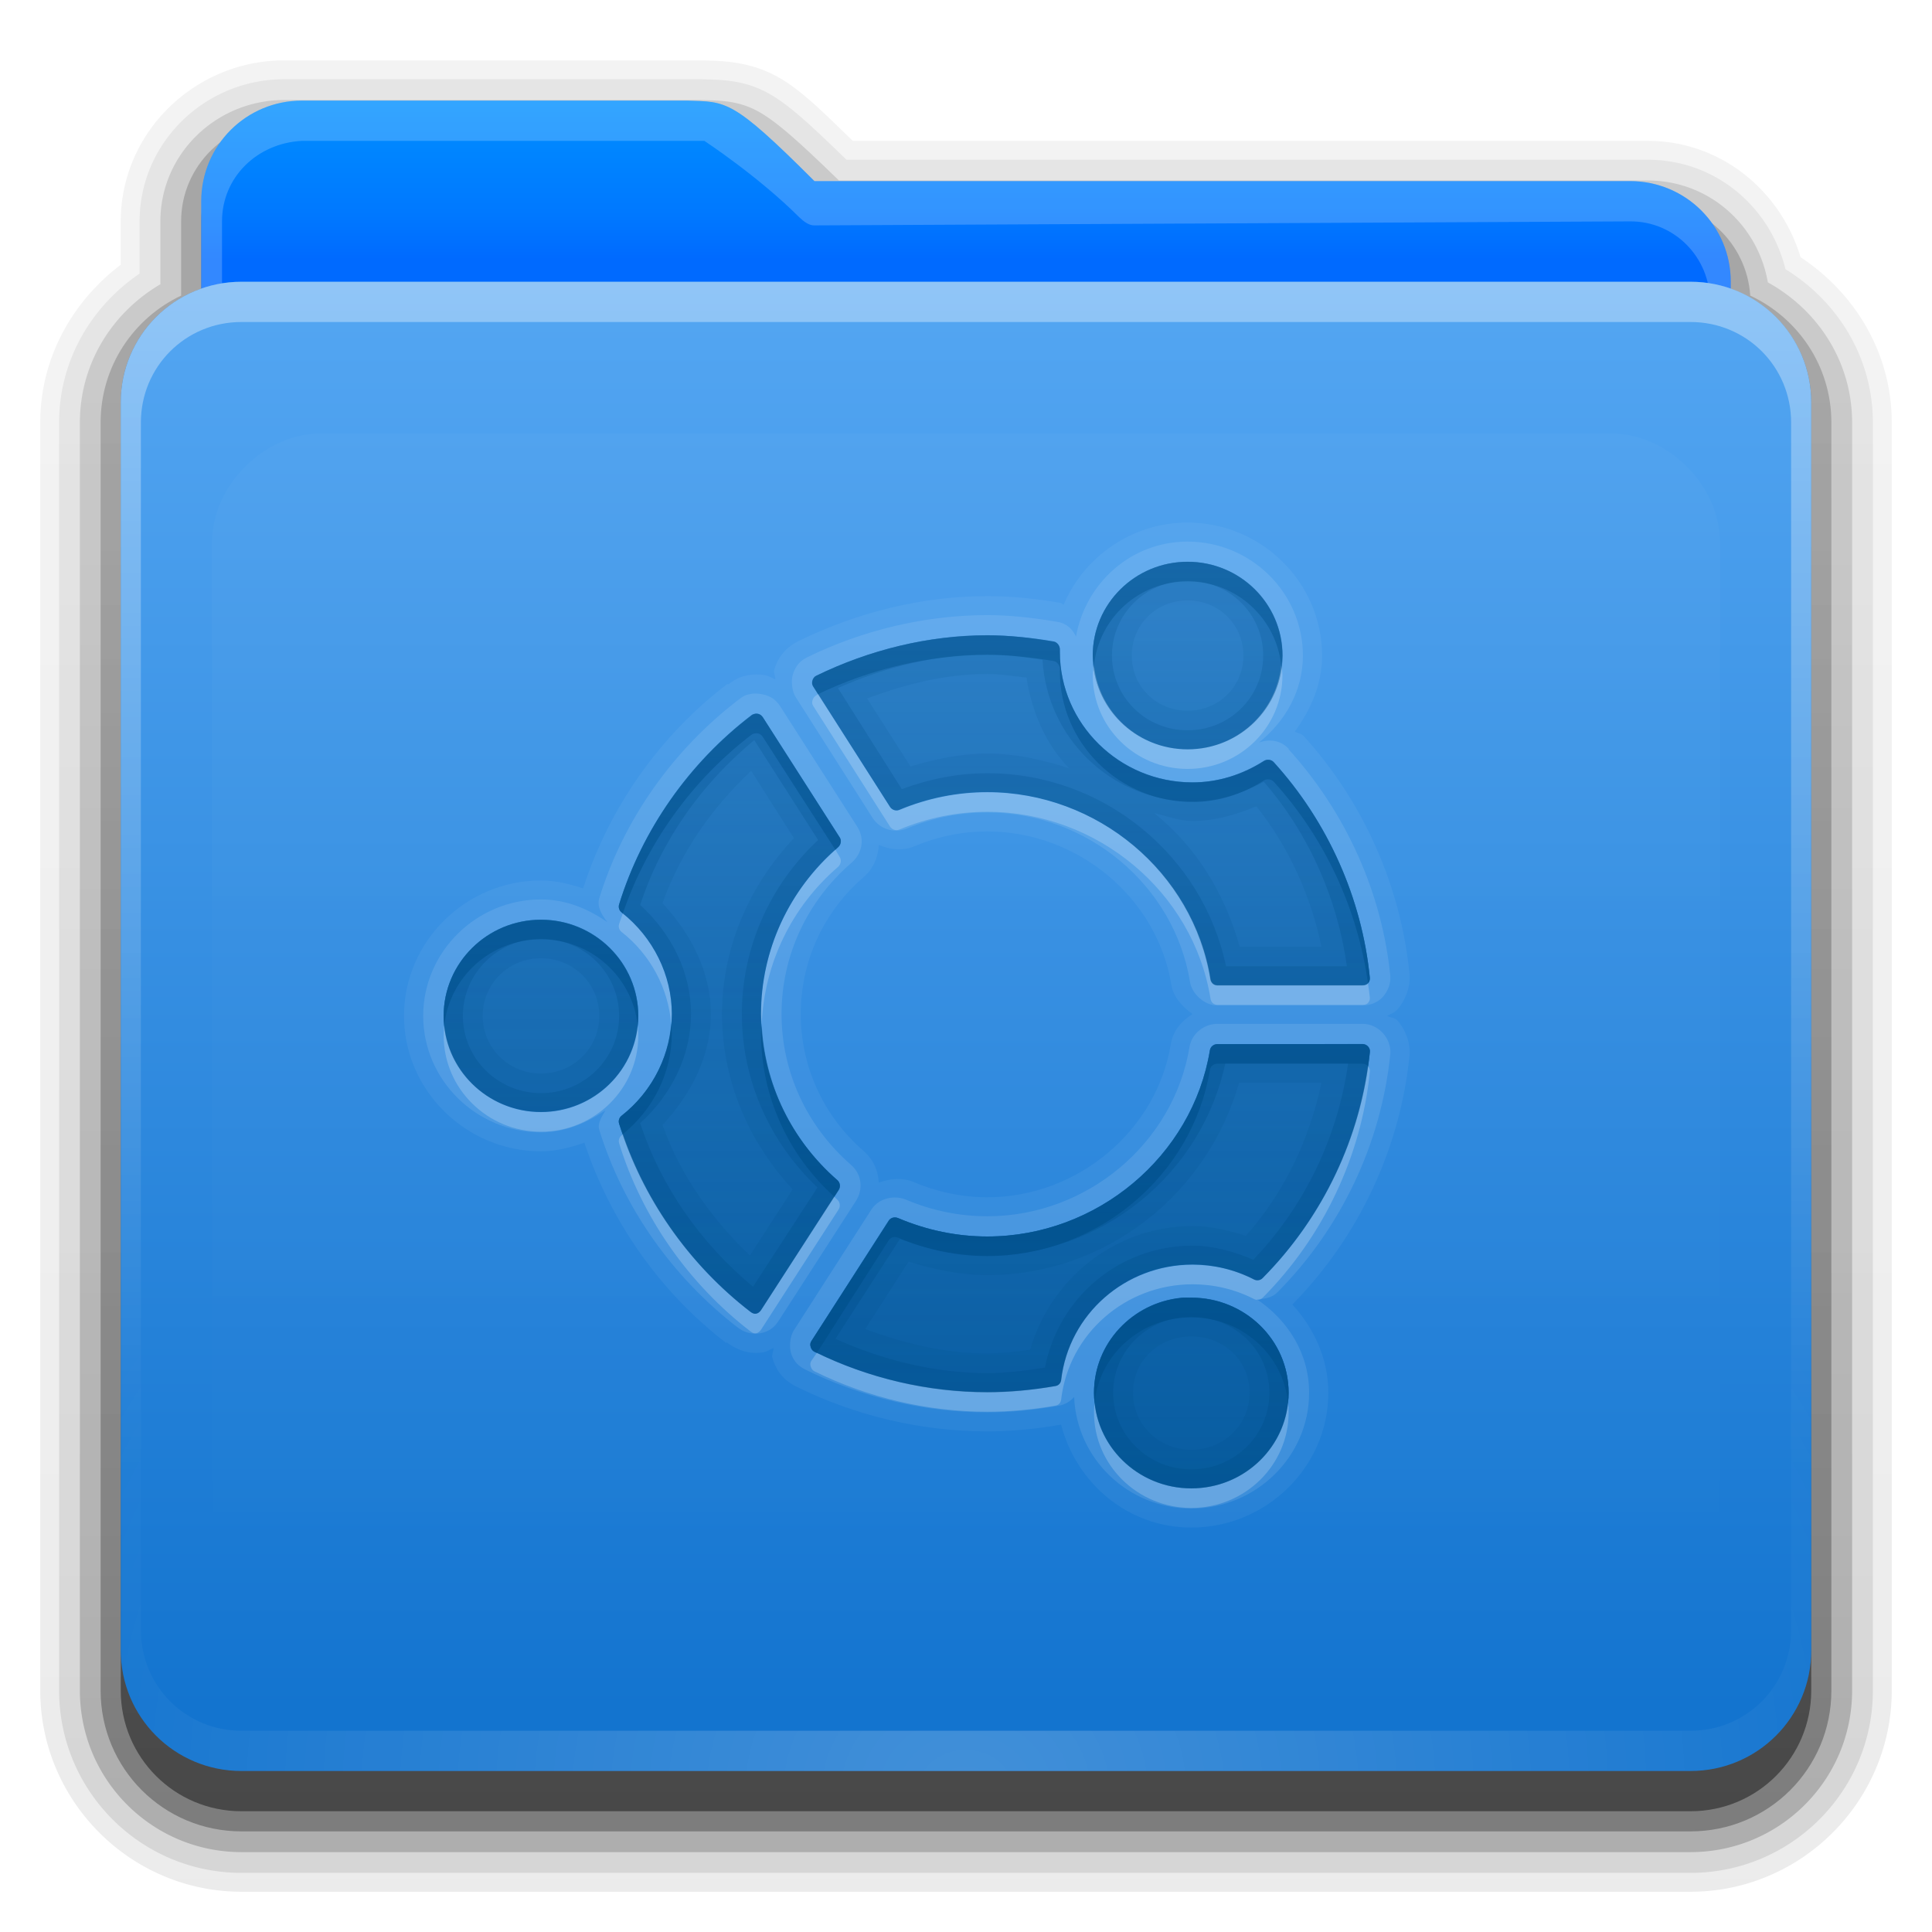 <?xml version="1.0" encoding="UTF-8" standalone="no"?>
<svg
   xmlns:dc="http://purl.org/dc/elements/1.1/"
   xmlns:cc="http://creativecommons.org/ns#"
   xmlns:rdf="http://www.w3.org/1999/02/22-rdf-syntax-ns#"
   xmlns:svg="http://www.w3.org/2000/svg"
   xmlns="http://www.w3.org/2000/svg"
   xmlns:xlink="http://www.w3.org/1999/xlink"
   id="svg2408"
   height="48"
   width="48"
   version="1.0">
  <defs
     id="defs2410">
    <linearGradient
       id="linearGradient4008">
      <stop
         offset="0"
         style="stop-color:#008eff;stop-opacity:1"
         id="stop4010" />
      <stop
         offset="0.717"
         style="stop-color:#0078ff;stop-opacity:1"
         id="stop4012" />
      <stop
         offset="1"
         style="stop-color:#006aff;stop-opacity:1"
         id="stop4014" />
    </linearGradient>
    <linearGradient
       id="linearGradient3874">
      <stop
         offset="0"
         style="stop-color:#ffffff;stop-opacity:1"
         id="stop3876" />
      <stop
         offset="1"
         style="stop-color:#ffffff;stop-opacity:0"
         id="stop3878" />
    </linearGradient>
    <linearGradient
       gradientTransform="scale(1.06,0.944)"
       gradientUnits="userSpaceOnUse"
       id="linearGradient3317"
       y2="20.137"
       x2="11.794"
       y1="3.213"
       x1="11.794">
      <stop
         offset="0"
         style="stop-color:#c6953a;stop-opacity:1"
         id="stop3319" />
      <stop
         offset="1"
         style="stop-color:#ab7a1f;stop-opacity:1"
         id="stop3321" />
    </linearGradient>
    <linearGradient
       gradientUnits="userSpaceOnUse"
       xlink:href="#linearGradient3317"
       id="linearGradient3361"
       y2="85.821"
       x2="48.036"
       y1="25.911"
       x1="48.036" />
    <linearGradient
       id="linearGradient3187">
      <stop
         offset="0"
         style="stop-color:#1374cf;stop-opacity:1"
         id="stop3189" />
      <stop
         offset="1"
         style="stop-color:#55a7f3;stop-opacity:1"
         id="stop3191" />
    </linearGradient>
    <linearGradient
       gradientTransform="matrix(1.006,0,0,0.994,0,12)"
       gradientUnits="userSpaceOnUse"
       id="ButtonShadow"
       y2="7.017"
       x2="45.448"
       y1="80.472"
       x1="45.448">
      <stop
         offset="0"
         style="stop-color:#000000;stop-opacity:1"
         id="stop3750" />
      <stop
         offset="1"
         style="stop-color:#000000;stop-opacity:0.588"
         id="stop3752" />
    </linearGradient>
    <linearGradient
       gradientTransform="translate(0,8)"
       gradientUnits="userSpaceOnUse"
       xlink:href="#linearGradient3187"
       id="linearGradient3706"
       y2="5.988"
       x2="48"
       y1="78"
       x1="48" />
    <filter
       style="color-interpolation-filters:sRGB"
       id="filter3174">
      <feGaussianBlur
         stdDeviation="1.71"
         id="feGaussianBlur3176" />
    </filter>
    <linearGradient
       gradientTransform="matrix(1.006,0,0,0.994,0,12)"
       gradientUnits="userSpaceOnUse"
       xlink:href="#ButtonShadow"
       id="linearGradient3664"
       y2="5.297"
       x2="45.448"
       y1="80.472"
       x1="45.448" />
    <clipPath
       id="clipPath3860">
      <rect
         style="fill:#ff00ff;fill-opacity:1;fill-rule:nonzero;stroke:none"
         id="rect3862"
         y="18"
         x="6"
         ry="6"
         rx="6"
         height="72"
         width="84" />
    </clipPath>
    <filter
       style="color-interpolation-filters:sRGB"
       id="filter3870"
       height="1.394"
       width="1.331"
       y="-0.197"
       x="-0.166">
      <feGaussianBlur
         stdDeviation="5.17"
         id="feGaussianBlur3872" />
    </filter>
    <linearGradient
       id="linearGradient3699">
      <stop
         offset="0"
         style="stop-color:#00508c;stop-opacity:0.784"
         id="stop3701" />
      <stop
         offset="1"
         style="stop-color:#00508c;stop-opacity:0.392"
         id="stop3703" />
    </linearGradient>
    <linearGradient
       gradientUnits="userSpaceOnUse"
       xlink:href="#linearGradient3874"
       id="linearGradient3123"
       y2="81.481"
       x2="48.022"
       y1="22.933"
       x1="48.022" />
    <linearGradient
       gradientTransform="matrix(0.72,0,0,0.72,1.92,-5.52)"
       gradientUnits="userSpaceOnUse"
       xlink:href="#linearGradient4008"
       id="linearGradient3105"
       y2="26.987"
       x2="34.86"
       y1="16.275"
       x1="34.86" />
    <linearGradient
       gradientUnits="userSpaceOnUse"
       xlink:href="#ButtonShadow"
       id="linearGradient3952"
       y2="7"
       x2="43"
       y1="91"
       x1="43" />
    <linearGradient
       gradientUnits="userSpaceOnUse"
       xlink:href="#ButtonShadow"
       id="linearGradient3961"
       y2="7"
       x2="45"
       y1="92"
       x1="45" />
    <linearGradient
       gradientUnits="userSpaceOnUse"
       xlink:href="#ButtonShadow"
       id="linearGradient3969"
       y2="7"
       x2="45"
       y1="92"
       x1="45" />
    <linearGradient
       gradientUnits="userSpaceOnUse"
       xlink:href="#ButtonShadow"
       id="linearGradient3977"
       y2="7"
       x2="45"
       y1="92"
       x1="45" />
    <linearGradient
       gradientUnits="userSpaceOnUse"
       xlink:href="#ButtonShadow"
       id="linearGradient3986"
       y2="7"
       x2="45"
       y1="92"
       x1="45" />
    <linearGradient
       gradientTransform="translate(68,-1)"
       gradientUnits="userSpaceOnUse"
       xlink:href="#linearGradient3699"
       id="linearGradient3087"
       y2="32"
       x2="56"
       y1="76"
       x1="56" />
    <linearGradient
       gradientTransform="translate(0,-2)"
       gradientUnits="userSpaceOnUse"
       xlink:href="#linearGradient3699"
       id="linearGradient3975"
       y2="32"
       x2="56"
       y1="76"
       x1="56" />
    <linearGradient
       gradientTransform="translate(0,-1)"
       gradientUnits="userSpaceOnUse"
       xlink:href="#linearGradient3699"
       id="linearGradient3989"
       y2="32"
       x2="56"
       y1="76"
       x1="56" />
    <linearGradient
       gradientTransform="translate(0,-1)"
       gradientUnits="userSpaceOnUse"
       xlink:href="#linearGradient3699"
       id="linearGradient4002"
       y2="32"
       x2="56"
       y1="76"
       x1="56" />
    <radialGradient
       gradientTransform="matrix(1.157,0,0,0.996,-7.551,0.197)"
       gradientUnits="userSpaceOnUse"
       xlink:href="#linearGradient3737-5"
       id="radialGradient2874"
       fy="90.172"
       fx="48"
       r="42"
       cy="90.172"
       cx="48" />
    <linearGradient
       id="linearGradient3737-5">
      <stop
         offset="0"
         style="stop-color:#ffffff;stop-opacity:1"
         id="stop3739-0" />
      <stop
         offset="1"
         style="stop-color:#ffffff;stop-opacity:0"
         id="stop3741-4" />
    </linearGradient>
    <linearGradient
       id="linearGradient3737">
      <stop
         offset="0"
         style="stop-color:#ffffff;stop-opacity:1"
         id="stop3739" />
      <stop
         offset="1"
         style="stop-color:#ffffff;stop-opacity:0"
         id="stop3741" />
    </linearGradient>
    <linearGradient
       gradientUnits="userSpaceOnUse"
       xlink:href="#linearGradient3737"
       id="linearGradient3916"
       y2="73.995"
       x2="36.357"
       y1="16"
       x1="36.357" />
    <linearGradient
       gradientUnits="userSpaceOnUse"
       xlink:href="#linearGradient3699"
       id="linearGradient3248"
       y2="32.398"
       x2="48.071"
       y1="73.766"
       x1="48.071" />
    <linearGradient
       gradientTransform="matrix(1.074,0,0,1.074,-3.263,-6.105)"
       gradientUnits="userSpaceOnUse"
       xlink:href="#linearGradient3699"
       id="linearGradient3092"
       y2="32.185"
       x2="45.765"
       y1="75.815"
       x1="45.765" />
    <linearGradient
       y2="32.185"
       x2="45.765"
       y1="75.815"
       x1="45.765"
       gradientTransform="matrix(1.074,0,0,1.074,-3.263,-6.105)"
       gradientUnits="userSpaceOnUse"
       id="linearGradient916"
       xlink:href="#linearGradient3699" />
    <linearGradient
       y2="32.185"
       x2="45.765"
       y1="75.815"
       x1="45.765"
       gradientTransform="matrix(1.074,0,0,1.074,-3.263,-6.105)"
       gradientUnits="userSpaceOnUse"
       id="linearGradient918"
       xlink:href="#linearGradient3699" />
    <linearGradient
       y2="32.185"
       x2="45.765"
       y1="75.815"
       x1="45.765"
       gradientTransform="matrix(1.074,0,0,1.074,-3.263,-6.105)"
       gradientUnits="userSpaceOnUse"
       id="linearGradient920"
       xlink:href="#linearGradient3699" />
  </defs>
  <g
     transform="translate(0,-48)"
     style="display:none"
     id="layer2">
    <path
       style="opacity:0.9;fill:url(#linearGradient3664);fill-opacity:1;fill-rule:nonzero;stroke:none;filter:url(#filter3174)"
       id="rect3745"
       d="M 14.969,8.803 C 13.329,8.803 12,10.085 12,11.678 V 19 c -3.324,0 -7,2.676 -7,6 v 61 c 0,3.324 2.676,6 6,6 h 74 c 3.324,0 6,-2.676 6,-6 V 25 c 0,-3.324 -3.747,-6 -7.071,-6 v -0.135 c 0,-2.389 -1.978,-4.312 -4.438,-4.312 H 36.156 l -1.469,-2.875 C 33.954,10.253 33.359,8.803 31.719,8.803 Z" />
  </g>
  <g
     transform="matrix(0.5,0,0,0.5,1,-0.5)"
     id="g909">
    <g
       transform="translate(-2)"
       id="layer4"
       style="display:inline">
      <path
         d="M 14.125,4 C 9.691,4 6,7.568 6,12 v 2.156 C 3.624,15.958 2,18.759 2,22 v 63 c 0,5.504 4.496,10 10,10 h 72 c 5.504,0 10,-4.496 10,-10 V 22 C 94,18.517 92.147,15.547 89.469,13.781 88.482,10.492 85.526,8 81.875,8 h -39.5 C 40.972,6.645 39.835,5.49 38.688,4.844 37.192,4.001 35.757,4.03 34.875,4 a 0.928,0.928 0 0 0 -0.031,0 c -0.001,-1.73e-5 -0.03,-1.73e-5 -0.031,0 h -0.031 z"
         id="path3984"
         style="display:inline;opacity:0.08;fill:url(#linearGradient3986);fill-opacity:1;fill-rule:nonzero;stroke:none" />
      <path
         d="M 14.125,4.938 C 10.184,4.938 6.938,8.081 6.938,12 v 2.594 c -2.383,1.622 -4,4.294 -4,7.406 v 63 c 0,5.001 4.061,9.062 9.062,9.062 h 72 c 5.001,0 9.062,-4.061 9.062,-9.062 V 22 c 0,-3.261 -1.773,-6.04 -4.344,-7.625 C 87.958,11.279 85.241,8.938 81.875,8.938 H 42.062 C 40.465,7.396 39.29,6.26 38.219,5.656 36.946,4.939 35.771,4.969 34.844,4.938 a 1.044,1.044 0 0 0 -0.031,0 c -10e-7,0 -0.031,0 -0.031,0 z"
         id="path3975"
         style="display:inline;opacity:0.1;fill:url(#linearGradient3977);fill-opacity:1;fill-rule:nonzero;stroke:none" />
      <path
         d="M 14.125,5.969 C 10.736,5.969 7.969,8.657 7.969,12 v 3.125 c -2.375,1.394 -4,3.92 -4,6.875 v 63 c 0,4.438 3.593,8.031 8.031,8.031 h 72 c 4.438,0 8.031,-3.593 8.031,-8.031 V 22 c 0,-3.032 -1.712,-5.604 -4.188,-6.969 C 87.352,12.172 84.915,9.969 81.875,9.969 H 41.688 C 39.853,8.194 38.679,7.103 37.719,6.562 36.681,5.978 35.778,6.001 34.812,5.969 a 1.044,1.044 0 0 0 -0.031,0 z"
         id="path3967"
         style="display:inline;opacity:0.2;fill:url(#linearGradient3969);fill-opacity:1;fill-rule:nonzero;stroke:none" />
      <path
         d="M 14.125,7 C 11.282,7 9,9.23 9,12 v 3.688 C 6.636,16.809 5,19.2 5,22 v 63 c 0,3.878 3.122,7 7,7 h 72 c 3.878,0 7,-3.122 7,-7 V 22 C 91,19.19 89.347,16.804 86.969,15.688 86.799,13.069 84.607,11 81.875,11 H 41.281 c -4.221,-4.112 -4.503,-3.933 -6.5,-4 z"
         id="path3908-1"
         style="display:inline;opacity:0.3;fill:url(#linearGradient3961);fill-opacity:1;fill-rule:nonzero;stroke:none" />
      <path
         d="m 15,7 c -2.77,0 -5,2.23 -5,5 v 3.344 C 7.666,16.165 6,18.379 6,21 v 64 c 0,3.324 2.676,6 6,6 h 72 c 3.324,0 6,-2.676 6,-6 V 21 C 90,18.358 88.3,16.149 85.938,15.344 85.611,12.893 83.542,11 81,11 H 40.469 C 36.356,6.888 36.102,7.067 34.156,7 Z"
         id="path3941"
         style="display:inline;opacity:0.45;fill:url(#linearGradient3952);fill-opacity:1;fill-rule:nonzero;stroke:none" />
    </g>
    <g
       transform="translate(-2)"
       id="layer3"
       style="display:inline">
      <rect
         width="75"
         height="62.679"
         rx="6"
         ry="6"
         x="10.536"
         y="23.143"
         id="rect3352"
         style="display:inline;fill:url(#linearGradient3361);fill-opacity:1;fill-rule:nonzero;stroke:none" />
      <path
         d="m 15,6 c -2.77,0 -5,2.23 -5,5 v 59.812 c 0,2.393 1.919,4.312 4.312,4.312 h 67.375 C 84.081,75.125 86,73.206 86,70.812 V 15 c 0,-2.77 -2.23,-5 -5,-5 H 40.469 C 36.356,5.888 36.102,6.067 34.156,6 Z"
         id="path3908"
         style="display:inline;fill:url(#linearGradient3105);fill-opacity:1;fill-rule:nonzero;stroke:none" />
      <path
         d="m 15,6 c -2.77,0 -5,2.23 -5,5 v 59.812 c 0,2.393 1.919,4.312 4.312,4.312 h 67.375 C 84.081,75.125 86,73.206 86,70.812 V 15 c 0,-2.77 -2.23,-5 -5,-5 H 40.469 C 36.356,5.888 36.102,6.067 34.156,6 Z m 0,2 H 34.156 35 c 0,0 2.676,1.757 4.719,3.8 0.203,0.19 0.473,0.41 0.75,0.4 L 81,12 c 2.21,-0.011 3.969,1.79 3.969,4 v 54.812 c 0,1.835 -1.446,3.281 -3.281,3.281 h -67.375 c -1.835,0 -3.281,-1.446 -3.281,-3.281 V 12 c 0,-2.21 1.762,-3.888 3.969,-4 z"
         id="path3108"
         style="display:inline;opacity:0.2;fill:#ffffff;fill-opacity:1;fill-rule:nonzero;stroke:none" />
    </g>
    <g
       transform="translate(-2)"
       id="layer1"
       style="display:inline">
      <path
         id="rect2419"
         d="m 12,15 h 72 c 3.324,0 6,2.676 6,6 v 62 c 0,3.324 -2.676,6 -6,6 H 12 C 8.676,89 6,86.324 6,83 V 21 c 0,-3.324 2.676,-6 6,-6 z"
         style="fill:url(#linearGradient3706);fill-opacity:1;fill-rule:nonzero;stroke:none" />
      <path
         d="m 12,15 c -3.324,0 -6,2.676 -6,6 v 2 59 2 c 0,0.335 0.041,0.651 0.094,0.969 0.049,0.296 0.097,0.597 0.188,0.875 0.01,0.03 0.021,0.064 0.031,0.094 0.099,0.288 0.235,0.547 0.375,0.812 0.145,0.274 0.316,0.536 0.5,0.781 0.184,0.246 0.374,0.473 0.594,0.688 0.44,0.428 0.943,0.815 1.5,1.094 0.279,0.14 0.573,0.247 0.875,0.344 -0.256,-0.1 -0.487,-0.236 -0.719,-0.375 -0.007,-0.004 -0.024,0.004 -0.031,0 -0.032,-0.019 -0.062,-0.043 -0.094,-0.062 -0.12,-0.077 -0.231,-0.164 -0.344,-0.25 -0.106,-0.081 -0.213,-0.161 -0.312,-0.25 C 8.478,88.557 8.309,88.373 8.156,88.188 8.049,88.057 7.938,87.922 7.844,87.781 7.819,87.743 7.805,87.695 7.781,87.656 7.716,87.553 7.651,87.452 7.594,87.344 7.493,87.149 7.388,86.928 7.312,86.719 7.305,86.697 7.289,86.678 7.281,86.656 7.249,86.564 7.245,86.469 7.219,86.375 7.188,86.268 7.148,86.172 7.125,86.062 7.052,85.721 7,85.364 7,85 V 83 24 22 c 0,-2.782 2.218,-5 5,-5 h 2 68 2 c 2.782,0 5,2.218 5,5 v 2 59 2 c 0,0.364 -0.052,0.721 -0.125,1.062 -0.044,0.207 -0.088,0.398 -0.156,0.594 -0.008,0.022 -0.023,0.041 -0.031,0.062 -0.063,0.174 -0.138,0.367 -0.219,0.531 -0.042,0.083 -0.079,0.17 -0.125,0.25 -0.055,0.097 -0.127,0.188 -0.188,0.281 -0.094,0.141 -0.205,0.276 -0.312,0.406 -0.143,0.174 -0.303,0.347 -0.469,0.5 -0.011,0.01 -0.02,0.021 -0.031,0.031 -0.138,0.126 -0.285,0.234 -0.438,0.344 -0.103,0.073 -0.204,0.153 -0.312,0.219 -0.007,0.004 -0.024,-0.004 -0.031,0 -0.232,0.139 -0.463,0.275 -0.719,0.375 0.302,-0.097 0.596,-0.204 0.875,-0.344 0.557,-0.279 1.06,-0.666 1.5,-1.094 0.22,-0.214 0.409,-0.442 0.594,-0.688 0.184,-0.246 0.355,-0.508 0.5,-0.781 0.14,-0.265 0.276,-0.525 0.375,-0.812 0.01,-0.031 0.021,-0.063 0.031,-0.094 0.09,-0.278 0.139,-0.579 0.188,-0.875 C 89.959,84.651 90,84.335 90,84 V 82 23 21 c 0,-3.324 -2.676,-6 -6,-6 z"
         id="rect3728"
         style="display:inline;opacity:0.35;fill:url(#linearGradient3916);fill-opacity:1;fill-rule:nonzero;stroke:none" />
      <path
         d="M 12,89 C 8.676,89 6,86.324 6,83 V 81 26 24 c 0,-0.335 0.041,-0.651 0.094,-0.969 0.049,-0.296 0.097,-0.597 0.188,-0.875 0.01,-0.03 0.021,-0.064 0.031,-0.094 0.099,-0.288 0.235,-0.547 0.375,-0.812 0.145,-0.274 0.316,-0.536 0.5,-0.781 0.184,-0.246 0.374,-0.473 0.594,-0.688 0.44,-0.428 0.943,-0.815 1.5,-1.094 0.279,-0.14 0.573,-0.247 0.875,-0.344 -0.256,0.1 -0.487,0.236 -0.719,0.375 -0.007,0.004 -0.024,-0.004 -0.031,0 -0.032,0.019 -0.062,0.043 -0.094,0.062 -0.12,0.077 -0.231,0.164 -0.344,0.25 -0.106,0.081 -0.213,0.161 -0.312,0.25 -0.178,0.161 -0.347,0.345 -0.5,0.531 -0.108,0.13 -0.218,0.265 -0.312,0.406 -0.025,0.038 -0.038,0.086 -0.062,0.125 -0.065,0.103 -0.13,0.205 -0.188,0.312 -0.101,0.195 -0.206,0.416 -0.281,0.625 C 7.305,21.303 7.289,21.322 7.281,21.344 7.249,21.436 7.245,21.531 7.219,21.625 7.188,21.732 7.148,21.828 7.125,21.938 7.052,22.279 7,22.636 7,23 v 2 55 2 c 0,2.782 2.218,5 5,5 h 2 68 2 c 2.782,0 5,-2.218 5,-5 V 80 25 23 c 0,-0.364 -0.052,-0.721 -0.125,-1.062 -0.044,-0.207 -0.088,-0.398 -0.156,-0.594 -0.008,-0.022 -0.023,-0.041 -0.031,-0.062 -0.063,-0.174 -0.138,-0.367 -0.219,-0.531 -0.042,-0.083 -0.079,-0.17 -0.125,-0.25 -0.055,-0.097 -0.127,-0.188 -0.188,-0.281 -0.094,-0.141 -0.205,-0.276 -0.312,-0.406 -0.143,-0.174 -0.303,-0.347 -0.469,-0.5 -0.011,-0.01 -0.02,-0.021 -0.031,-0.031 -0.138,-0.126 -0.285,-0.234 -0.438,-0.344 -0.103,-0.073 -0.204,-0.153 -0.312,-0.219 -0.007,-0.004 -0.024,0.004 -0.031,0 -0.232,-0.139 -0.463,-0.275 -0.719,-0.375 0.302,0.097 0.596,0.204 0.875,0.344 0.557,0.279 1.06,0.666 1.5,1.094 0.22,0.214 0.409,0.442 0.594,0.688 0.184,0.246 0.355,0.508 0.5,0.781 0.14,0.265 0.276,0.525 0.375,0.812 0.01,0.031 0.021,0.063 0.031,0.094 0.09,0.278 0.139,0.579 0.188,0.875 C 89.959,23.349 90,23.665 90,24 v 2 55 2 c 0,3.324 -2.676,6 -6,6 z"
         id="path3615"
         style="display:inline;opacity:0.2;fill:url(#radialGradient2874);fill-opacity:1;fill-rule:nonzero;stroke:none" />
    </g>
    <g
       transform="translate(-2)"
       id="layer5"
       style="display:inline">
      <path
         d="m 15.969,22.531 c -2.846,0.004 -5.433,2.592 -5.438,5.438 v 48.062 c 0.004,2.846 2.592,5.433 5.438,5.438 h 64.062 c 2.846,-0.004 5.433,-2.592 5.438,-5.438 v -48.062 c -0.004,-2.846 -2.592,-5.433 -5.438,-5.438 z"
         clip-path="url(#clipPath3860)"
         id="path3850"
         style="opacity:0.15;fill:url(#linearGradient3123);fill-opacity:1;fill-rule:nonzero;stroke:none;filter:url(#filter3870)" />
    </g>
  </g>
  <g
     id="layer6"
     transform="matrix(0.473,0,0,0.473,54.353,0.21)">
    <g
       id="layer6-7"
       transform="matrix(1.042,0,0,1.03,-113.131,-0.161)">
      <path
         style="display:inline;overflow:visible;opacity:0.05;fill:#ffffff;fill-opacity:1"
         id="path4975"
         d="m 58.156,26.375 c -2.803,0 -5.222,1.742 -6.25,4.188 C 51.838,30.546 51.823,30.481 51.75,30.469 50.508,30.254 49.277,30.125 48.062,30.125 c -3.282,4.25e-4 -6.545,0.821 -9.5,2.281 -0.784,0.389 -1.107,0.989 -1.25,1.5 -0.031,0.109 0.071,0.315 0.062,0.469 C 37.203,34.297 37.07,34.196 36.844,34.156 36.64,34.12 36.32,34.078 35.875,34.188 35.778,34.211 35.519,34.233 35,34.625 h -0.031 v -0.031 c -3.437,2.647 -5.978,6.333 -7.281,10.438 -0.677,-0.224 -1.377,-0.406 -2.125,-0.406 -3.791,0 -6.906,3.117 -6.906,6.906 0,3.789 3.115,6.906 6.906,6.906 0.772,0 1.492,-0.2 2.188,-0.438 1.31,4.009 3.809,7.614 7.156,10.219 V 68.188 h 0.031 c 0.292,0.224 0.958,0.65 1.812,0.5 0.231,-0.04 0.357,-0.14 0.531,-0.219 0.008,0.151 -0.091,0.365 -0.062,0.469 0.145,0.525 0.439,1.112 1.219,1.5 2.995,1.5 6.325,2.281 9.625,2.281 1.214,0 2.463,-0.124 3.719,-0.344 0.76,2.977 3.358,5.25 6.562,5.25 3.783,0 6.906,-3.094 6.906,-6.875 0,-1.744 -0.723,-3.292 -1.812,-4.5 3.34,-3.435 5.43,-7.939 5.906,-12.688 0.064,-0.63 -0.214,-1.36 -0.625,-1.812 -0.128,-0.141 -0.346,-0.113 -0.5,-0.219 0.172,-0.103 0.342,-0.139 0.5,-0.312 0.415,-0.457 0.683,-1.197 0.625,-1.812 C 68.908,44.929 67.024,40.613 64,37.25 c -0.123,-0.137 -0.3,-0.116 -0.438,-0.219 0.805,-1.115 1.375,-2.407 1.375,-3.875 0,-3.721 -3.058,-6.781 -6.781,-6.781 z m 0,2 c 2.644,0 4.781,2.139 4.781,4.781 0,2.642 -2.137,4.781 -4.781,4.781 -2.644,0 -4.781,-2.139 -4.781,-4.781 0,-2.642 2.137,-4.781 4.781,-4.781 z m -10.094,3.75 c 1.075,0 2.191,0.113 3.344,0.312 0.181,0.031 0.312,0.224 0.312,0.406 0,0.006 3.83e-4,0.123 0,0.125 3.83e-4,3.664 3.001,6.656 6.688,6.656 1.264,0 2.493,-0.383 3.594,-1.094 0.156,-0.101 0.377,-0.075 0.5,0.062 2.73,3.037 4.45,6.958 4.844,11 0.01,0.106 -0.022,0.202 -0.094,0.281 -0.072,0.079 -0.175,0.094 -0.281,0.094 h -7.312 c -0.185,0 -0.315,-0.13 -0.344,-0.312 -0.869,-5.447 -5.71,-9.531 -11.25,-9.531 -1.506,0 -3.001,0.299 -4.438,0.906 -0.17,0.072 -0.37,-1.18e-4 -0.469,-0.156 l -3.875,-6.156 C 39.225,34.628 39.221,34.54 39.25,34.438 c 0.029,-0.103 0.092,-0.203 0.188,-0.25 2.69,-1.329 5.674,-2.062 8.625,-2.062 z m -11.719,4 c 0.051,-0.012 0.104,-0.009 0.156,0 0.104,0.018 0.193,0.098 0.25,0.188 l 3.875,6.125 c 0.099,0.157 0.046,0.378 -0.094,0.5 -2.478,2.159 -3.875,5.246 -3.875,8.5 0,3.23 1.391,6.311 3.844,8.469 0.14,0.123 0.162,0.343 0.062,0.5 l -3.906,6.125 c -0.057,0.089 -0.146,0.17 -0.25,0.188 C 36.301,66.737 36.209,66.69 36.125,66.625 33,64.193 30.646,60.789 29.5,57.031 c -0.045,-0.148 0.004,-0.31 0.125,-0.406 1.59,-1.259 2.531,-3.199 2.531,-5.188 0,-1.988 -0.941,-3.928 -2.531,-5.188 -0.122,-0.096 -0.17,-0.258 -0.125,-0.406 1.155,-3.789 3.523,-7.219 6.688,-9.656 0.042,-0.032 0.106,-0.05 0.156,-0.062 z m 11.719,6 c 4.558,0 8.57,3.384 9.281,7.844 0.089,0.563 0.515,1.075 1.062,1.469 -0.545,0.35 -0.981,0.838 -1.094,1.531 -0.72,4.424 -4.713,7.812 -9.25,7.812 -1.248,0 -2.507,-0.262 -3.719,-0.781 -0.537,-0.228 -1.16,-0.184 -1.75,0.031 -0.032,-0.597 -0.26,-1.166 -0.781,-1.625 -2.025,-1.782 -3.156,-4.313 -3.156,-6.969 0,-2.682 1.141,-5.217 3.188,-7 0.488,-0.427 0.703,-0.997 0.75,-1.625 0.562,0.243 1.18,0.328 1.812,0.062 1.195,-0.505 2.415,-0.75 3.656,-0.75 z m -22.5,4.5 c 2.706,0 4.906,2.202 4.906,4.906 0,2.704 -2.2,4.906 -4.906,4.906 -2.706,0 -4.906,-2.202 -4.906,-4.906 0,-2.704 2.2,-4.906 4.906,-4.906 z m 34.094,6.344 h 7.312 c 0.106,-3.82e-4 0.209,0.046 0.281,0.125 0.072,0.079 0.104,0.175 0.094,0.281 -0.433,4.319 -2.351,8.415 -5.406,11.531 -0.117,0.119 -0.29,0.139 -0.438,0.062 -0.969,-0.505 -2.046,-0.75 -3.094,-0.75 -3.38,0 -6.236,2.517 -6.625,5.875 -0.02,0.165 -0.117,0.284 -0.281,0.312 -1.167,0.207 -2.33,0.312 -3.438,0.312 -2.985,0 -6.007,-0.705 -8.719,-2.062 -0.095,-0.047 -0.159,-0.147 -0.188,-0.25 -0.028,-0.103 -0.026,-0.191 0.031,-0.281 l 3.906,-6.156 c 0.1,-0.155 0.299,-0.197 0.469,-0.125 1.453,0.622 2.976,0.938 4.5,0.938 5.525,0 10.338,-4.093 11.219,-9.5 0.029,-0.181 0.191,-0.312 0.375,-0.312 z m -1.812,12.938 c 0.165,-0.017 0.331,0 0.5,0 2.706,0 4.906,2.154 4.906,4.844 0,2.69 -2.2,4.875 -4.906,4.875 -2.706,0 -4.906,-2.185 -4.906,-4.875 0,-2.522 1.935,-4.595 4.406,-4.844 z" />
      <path
         style="display:inline;overflow:visible;opacity:0.1;fill:#ffffff;fill-opacity:1"
         id="path4964"
         d="m 58.156,27.344 c -2.856,0 -5.145,2.122 -5.625,4.844 -0.176,-0.364 -0.432,-0.662 -0.938,-0.75 -1.199,-0.208 -2.385,-0.344 -3.531,-0.344 -3.121,4.04e-4 -6.267,0.759 -9.094,2.156 -0.45,0.223 -0.631,0.594 -0.719,0.906 -0.078,0.274 -0.05,0.796 0.156,1.125 l 3.875,6.156 c 0.358,0.569 1.088,0.81 1.75,0.531 1.312,-0.555 2.661,-0.812 4.031,-0.812 5.035,0 9.431,3.717 10.219,8.656 C 58.373,50.39 58.99,51 59.656,51 h 7.312 C 67.171,51 67.64,50.959 68,50.562 68.248,50.289 68.409,49.868 68.375,49.5 67.961,45.242 66.122,41.139 63.25,37.938 c -0.005,-0.006 0.005,-0.025 0,-0.031 -0.41,-0.441 -0.978,-0.507 -1.5,-0.312 1.315,-1.067 2.219,-2.621 2.219,-4.438 0,-3.197 -2.613,-5.812 -5.812,-5.812 z m 0,1.031 c 2.644,0 4.781,2.139 4.781,4.781 0,2.642 -2.137,4.781 -4.781,4.781 -2.644,0 -4.781,-2.139 -4.781,-4.781 0,-2.642 2.137,-4.781 4.781,-4.781 z m -10.094,3.75 c 1.075,0 2.191,0.113 3.344,0.312 0.181,0.031 0.312,0.224 0.312,0.406 0,0.006 3.83e-4,0.123 0,0.125 3.83e-4,3.664 3.001,6.656 6.688,6.656 1.264,0 2.493,-0.383 3.594,-1.094 0.156,-0.101 0.377,-0.075 0.5,0.062 2.73,3.037 4.45,6.958 4.844,11 0.01,0.106 -0.022,0.202 -0.094,0.281 -0.072,0.079 -0.175,0.094 -0.281,0.094 h -7.312 c -0.185,0 -0.315,-0.13 -0.344,-0.312 -0.869,-5.447 -5.71,-9.531 -11.25,-9.531 -1.506,0 -3.001,0.299 -4.438,0.906 -0.17,0.072 -0.37,-1.18e-4 -0.469,-0.156 l -3.875,-6.156 C 39.225,34.628 39.221,34.54 39.25,34.438 c 0.029,-0.103 0.092,-0.203 0.188,-0.25 2.69,-1.329 5.674,-2.062 8.625,-2.062 z m -11.625,2.969 c -0.1,-0.005 -0.217,1.55e-4 -0.344,0.031 -0.076,0.019 -0.228,0.014 -0.531,0.25 -3.337,2.57 -5.843,6.157 -7.062,10.156 -0.132,0.433 0.133,0.861 0.406,1.219 -0.964,-0.678 -2.082,-1.156 -3.344,-1.156 -3.265,0 -5.938,2.675 -5.938,5.938 0,3.263 2.673,5.938 5.938,5.938 1.227,0 2.301,-0.48 3.25,-1.125 -0.166,0.322 -0.42,0.645 -0.312,1 1.21,3.968 3.705,7.53 7,10.094 0.187,0.146 0.595,0.369 1.094,0.281 0.514,-0.088 0.771,-0.365 0.938,-0.625 l 3.906,-6.125 c 0.374,-0.586 0.307,-1.354 -0.25,-1.844 -2.233,-1.964 -3.5,-4.753 -3.5,-7.688 0,-2.96 1.275,-5.754 3.531,-7.719 C 41.724,43.277 41.919,42.54 41.5,41.875 L 37.625,35.75 c -0.169,-0.268 -0.432,-0.536 -0.938,-0.625 -0.065,-0.011 -0.15,-0.026 -0.25,-0.031 z M 36.344,36.125 c 0.051,-0.012 0.104,-0.009 0.156,0 0.104,0.018 0.193,0.098 0.25,0.188 l 3.875,6.125 c 0.099,0.157 0.046,0.378 -0.094,0.5 -2.478,2.159 -3.875,5.246 -3.875,8.5 0,3.23 1.391,6.311 3.844,8.469 0.14,0.123 0.162,0.343 0.062,0.5 l -3.906,6.125 c -0.057,0.089 -0.146,0.17 -0.25,0.188 C 36.301,66.737 36.209,66.69 36.125,66.625 33,64.193 30.646,60.789 29.5,57.031 c -0.045,-0.148 0.004,-0.31 0.125,-0.406 1.59,-1.259 2.531,-3.199 2.531,-5.188 0,-1.988 -0.941,-3.928 -2.531,-5.188 -0.122,-0.096 -0.17,-0.258 -0.125,-0.406 1.155,-3.789 3.523,-7.219 6.688,-9.656 0.042,-0.032 0.106,-0.05 0.156,-0.062 z m -10.781,10.5 c 2.706,0 4.906,2.202 4.906,4.906 0,2.704 -2.2,4.906 -4.906,4.906 -2.706,0 -4.906,-2.202 -4.906,-4.906 0,-2.704 2.2,-4.906 4.906,-4.906 z m 34.094,5.312 c -0.67,0.001 -1.294,0.496 -1.406,1.188 -0.798,4.901 -5.171,8.625 -10.188,8.625 -1.382,0 -2.765,-0.275 -4.094,-0.844 -0.57,-0.242 -1.359,-0.107 -1.75,0.5 L 38.312,67.562 c -0.213,0.336 -0.229,0.861 -0.156,1.125 0.088,0.32 0.271,0.652 0.719,0.875 2.858,1.431 6.04,2.188 9.188,2.188 1.172,0 2.401,-0.127 3.625,-0.344 0.286,-0.05 0.547,-0.212 0.75,-0.438 0.123,3.146 2.723,5.688 5.906,5.688 3.26,0 5.938,-2.655 5.938,-5.906 0,-2.023 -1.088,-3.725 -2.656,-4.781 0.383,0.014 0.781,-0.057 1.062,-0.344 3.221,-3.284 5.231,-7.601 5.688,-12.156 C 68.413,53.093 68.247,52.678 68,52.406 67.733,52.113 67.375,51.936 66.969,51.938 Z m 0,1.031 h 7.312 c 0.106,-3.82e-4 0.209,0.046 0.281,0.125 0.072,0.079 0.104,0.175 0.094,0.281 -0.433,4.319 -2.351,8.415 -5.406,11.531 -0.117,0.119 -0.29,0.139 -0.438,0.062 -0.969,-0.505 -2.046,-0.75 -3.094,-0.75 -3.38,0 -6.236,2.517 -6.625,5.875 -0.02,0.165 -0.117,0.284 -0.281,0.312 -1.167,0.207 -2.33,0.312 -3.438,0.312 -2.985,0 -6.007,-0.705 -8.719,-2.062 -0.095,-0.047 -0.159,-0.147 -0.188,-0.25 -0.028,-0.103 -0.026,-0.191 0.031,-0.281 l 3.906,-6.156 c 0.1,-0.155 0.299,-0.197 0.469,-0.125 1.453,0.622 2.976,0.938 4.5,0.938 5.525,0 10.338,-4.093 11.219,-9.5 0.029,-0.181 0.191,-0.312 0.375,-0.312 z m -1.812,12.938 c 0.165,-0.017 0.331,0 0.5,0 2.706,0 4.906,2.154 4.906,4.844 0,2.69 -2.2,4.875 -4.906,4.875 -2.706,0 -4.906,-2.185 -4.906,-4.875 0,-2.522 1.935,-4.595 4.406,-4.844 z" />
      <path
         style="display:inline;overflow:visible;opacity:0.9;fill:url(#linearGradient916);fill-opacity:1"
         id="path3324"
         d="m 58.161,28.369 c -2.644,0 -4.785,2.143 -4.785,4.785 0,2.642 2.141,4.785 4.785,4.785 2.644,0 4.785,-2.143 4.785,-4.785 0,-2.642 -2.141,-4.785 -4.785,-4.785 z m -10.105,3.748 c -2.951,3.82e-4 -5.943,0.745 -8.633,2.075 -0.096,0.047 -0.155,0.132 -0.184,0.234 -0.029,0.103 -0.023,0.211 0.033,0.301 l 3.881,6.14 c 0.098,0.156 0.298,0.222 0.468,0.151 1.437,-0.607 2.927,-0.903 4.434,-0.903 5.54,0 10.374,4.106 11.243,9.553 0.029,0.183 0.183,0.318 0.368,0.318 h 7.294 c 0.106,0 0.213,-0.038 0.284,-0.117 0.072,-0.079 0.11,-0.178 0.1,-0.284 -0.393,-4.042 -2.121,-7.955 -4.852,-10.992 -0.123,-0.138 -0.329,-0.151 -0.485,-0.05 -1.101,0.711 -2.35,1.087 -3.614,1.087 -3.686,0 -6.675,-2.995 -6.675,-6.659 3.83e-4,-0.002 0,-0.128 0,-0.134 0,-0.183 -0.137,-0.353 -0.318,-0.385 -1.153,-0.2 -2.272,-0.335 -3.346,-0.335 z m -11.711,4.015 c -0.051,0.012 -0.109,0.035 -0.151,0.067 -3.164,2.437 -5.537,5.864 -6.692,9.653 -0.045,0.148 -0.005,0.305 0.117,0.402 1.59,1.259 2.543,3.198 2.543,5.186 0,1.988 -0.953,3.927 -2.543,5.186 -0.121,0.096 -0.162,0.253 -0.117,0.402 1.146,3.757 3.5,7.172 6.625,9.603 0.084,0.065 0.18,0.102 0.284,0.084 0.104,-0.018 0.194,-0.095 0.251,-0.184 l 3.915,-6.123 c 0.1,-0.157 0.073,-0.362 -0.067,-0.485 -2.453,-2.158 -3.865,-5.252 -3.865,-8.482 0,-3.254 1.42,-6.357 3.898,-8.516 0.14,-0.122 0.183,-0.328 0.084,-0.485 l -3.881,-6.14 c -0.057,-0.09 -0.146,-0.149 -0.251,-0.167 -0.052,-0.009 -0.1,-0.012 -0.151,0 z M 25.554,46.638 c -2.706,0 -4.902,2.198 -4.902,4.902 0,2.704 2.196,4.885 4.902,4.885 2.706,0 4.902,-2.181 4.902,-4.885 0,-2.704 -2.196,-4.902 -4.902,-4.902 z m 41.408,6.324 -7.294,0.017 c -0.184,3.83e-4 -0.355,0.136 -0.385,0.318 -0.881,5.407 -5.701,9.486 -11.226,9.486 -1.524,0 -3.031,-0.315 -4.484,-0.937 -0.17,-0.072 -0.369,-0.021 -0.468,0.134 l -3.915,6.14 c -0.057,0.09 -0.062,0.198 -0.033,0.301 0.028,0.103 0.089,0.187 0.184,0.234 2.711,1.357 5.732,2.075 8.717,2.075 1.107,0 2.263,-0.111 3.43,-0.318 0.164,-0.029 0.282,-0.153 0.301,-0.318 0.389,-3.358 3.229,-5.889 6.609,-5.889 1.048,0 2.126,0.264 3.095,0.77 0.147,0.077 0.318,0.052 0.435,-0.067 3.056,-3.116 4.987,-7.225 5.421,-11.544 0.011,-0.106 -0.028,-0.205 -0.1,-0.284 -0.072,-0.079 -0.178,-0.117 -0.284,-0.117 z M 58.345,65.894 c -2.706,0 -4.902,2.178 -4.902,4.868 0,2.69 2.196,4.868 4.902,4.868 2.706,0 4.902,-2.178 4.902,-4.868 0,-2.69 -2.196,-4.868 -4.902,-4.868 z" />
      <path
         style="display:inline;overflow:visible;opacity:0.25;fill:url(#linearGradient918);fill-opacity:1"
         id="path4936"
         d="m 58.156,28.375 c -2.644,0 -4.781,2.139 -4.781,4.781 0,2.642 2.137,4.781 4.781,4.781 2.644,0 4.781,-2.139 4.781,-4.781 0,-2.642 -2.137,-4.781 -4.781,-4.781 z m 0,1.969 c 1.581,0 2.812,1.233 2.812,2.812 0,1.579 -1.231,2.812 -2.812,2.812 -1.581,0 -2.812,-1.233 -2.812,-2.812 0,-1.579 1.231,-2.812 2.812,-2.812 z M 48.062,32.125 c -2.951,3.82e-4 -5.935,0.733 -8.625,2.062 -0.096,0.047 -0.159,0.147 -0.188,0.25 -0.029,0.103 -0.025,0.191 0.031,0.281 l 3.875,6.156 c 0.098,0.156 0.298,0.228 0.469,0.156 1.437,-0.607 2.931,-0.906 4.438,-0.906 5.54,0 10.381,4.084 11.25,9.531 0.029,0.183 0.159,0.312 0.344,0.312 h 7.312 c 0.106,0 0.21,-0.015 0.281,-0.094 0.072,-0.079 0.104,-0.175 0.094,-0.281 -0.393,-4.042 -2.113,-7.963 -4.844,-11 -0.123,-0.138 -0.344,-0.163 -0.5,-0.062 -1.101,0.711 -2.33,1.094 -3.594,1.094 -3.686,0 -6.687,-2.993 -6.688,-6.656 3.83e-4,-0.002 0,-0.119 0,-0.125 0,-0.183 -0.131,-0.375 -0.312,-0.406 C 50.254,32.238 49.137,32.125 48.062,32.125 Z m 0,1.969 c 0.615,0 1.297,0.106 1.969,0.188 0.287,1.762 0.963,3.386 2.156,4.625 -1.317,-0.434 -2.683,-0.75 -4.125,-0.75 -1.311,0 -2.603,0.267 -3.875,0.656 L 42,35.344 c 1.971,-0.743 4.019,-1.25 6.062,-1.25 z M 36.344,36.125 c -0.051,0.012 -0.115,0.03 -0.156,0.062 -3.164,2.437 -5.532,5.867 -6.688,9.656 -0.045,0.148 0.003,0.31 0.125,0.406 1.59,1.259 2.531,3.199 2.531,5.188 0,1.988 -0.941,3.928 -2.531,5.188 -0.121,0.096 -0.17,0.258 -0.125,0.406 1.146,3.757 3.5,7.162 6.625,9.594 0.084,0.065 0.176,0.112 0.281,0.094 0.104,-0.018 0.193,-0.098 0.25,-0.188 l 3.906,-6.125 c 0.1,-0.157 0.077,-0.377 -0.062,-0.5 -2.453,-2.158 -3.844,-5.239 -3.844,-8.469 0,-3.254 1.397,-6.341 3.875,-8.5 0.14,-0.122 0.193,-0.343 0.094,-0.5 l -3.875,-6.125 c -0.057,-0.09 -0.146,-0.169 -0.25,-0.188 -0.052,-0.009 -0.106,-0.012 -0.156,0 z m -0.188,2.906 2.156,3.438 c -2.274,2.446 -3.625,5.617 -3.625,8.969 0,3.333 1.309,6.495 3.562,8.938 l -2.156,3.375 c -1.951,-1.883 -3.515,-4.126 -4.406,-6.656 1.444,-1.576 2.438,-3.507 2.438,-5.656 0,-2.15 -0.993,-4.081 -2.438,-5.656 0.904,-2.572 2.478,-4.853 4.469,-6.75 z m 25.469,1.812 c 1.648,2.099 2.735,4.552 3.281,7.156 h -4.125 c -0.749,-2.713 -2.197,-5.099 -4.312,-6.812 0.644,0.154 1.249,0.406 1.938,0.406 1.125,0 2.193,-0.32 3.219,-0.75 z M 25.562,46.625 c -2.706,0 -4.906,2.202 -4.906,4.906 0,2.704 2.2,4.906 4.906,4.906 2.706,0 4.906,-2.202 4.906,-4.906 0,-2.704 -2.2,-4.906 -4.906,-4.906 z m 0,1.969 c 1.637,0 2.938,1.302 2.938,2.938 0,1.635 -1.3,2.938 -2.938,2.938 -1.637,0 -2.938,-1.302 -2.938,-2.938 0,-1.635 1.3,-2.938 2.938,-2.938 z m 34.094,4.375 c -0.184,3.83e-4 -0.346,0.131 -0.375,0.312 -0.881,5.407 -5.694,9.5 -11.219,9.5 -1.524,0 -3.047,-0.315 -4.5,-0.938 -0.17,-0.072 -0.369,-0.03 -0.469,0.125 L 39.188,68.125 c -0.057,0.09 -0.06,0.178 -0.031,0.281 0.028,0.103 0.092,0.203 0.188,0.25 2.711,1.357 5.734,2.062 8.719,2.062 1.107,0 2.271,-0.105 3.438,-0.312 0.164,-0.029 0.262,-0.148 0.281,-0.312 0.389,-3.358 3.245,-5.875 6.625,-5.875 1.048,0 2.125,0.245 3.094,0.75 0.147,0.077 0.321,0.057 0.438,-0.062 3.056,-3.116 4.973,-7.212 5.406,-11.531 0.011,-0.106 -0.022,-0.202 -0.094,-0.281 -0.072,-0.079 -0.175,-0.125 -0.281,-0.125 z M 60.75,54.938 h 4.156 c -0.608,2.884 -1.859,5.58 -3.812,7.812 -0.887,-0.289 -1.783,-0.5 -2.688,-0.5 -3.886,0 -7.145,2.67 -8.188,6.312 -0.731,0.091 -1.472,0.188 -2.156,0.188 -2.089,0 -4.168,-0.5 -6.156,-1.25 l 2.188,-3.438 c 1.296,0.407 2.627,0.688 3.969,0.688 6.007,0 11.106,-4.16 12.688,-9.812 z m -2.906,10.969 c -2.471,0.249 -4.406,2.322 -4.406,4.844 0,2.69 2.2,4.875 4.906,4.875 2.706,0 4.906,-2.185 4.906,-4.875 0,-2.69 -2.2,-4.844 -4.906,-4.844 -0.169,0 -0.335,-0.017 -0.5,0 z m 0.5,1.969 c 1.661,0 2.938,1.259 2.938,2.875 0,1.616 -1.292,2.906 -2.938,2.906 -1.645,0 -2.938,-1.29 -2.938,-2.906 0,-1.616 1.277,-2.875 2.938,-2.875 z" />
      <path
         style="display:inline;overflow:visible;opacity:0.5;fill:url(#linearGradient920);fill-opacity:1"
         id="path4923"
         d="m 58.156,28.375 c -2.644,0 -4.781,2.139 -4.781,4.781 0,2.642 2.137,4.781 4.781,4.781 2.644,0 4.781,-2.139 4.781,-4.781 0,-2.642 -2.137,-4.781 -4.781,-4.781 z m 0,0.969 c 2.115,0 3.812,1.7 3.812,3.812 0,2.113 -1.697,3.812 -3.812,3.812 -2.115,0 -3.812,-1.7 -3.812,-3.812 0,-2.113 1.697,-3.812 3.812,-3.812 z M 48.062,32.125 c -2.951,3.82e-4 -5.935,0.733 -8.625,2.062 -0.096,0.047 -0.159,0.147 -0.188,0.25 -0.029,0.103 -0.025,0.191 0.031,0.281 l 3.875,6.156 c 0.098,0.156 0.298,0.228 0.469,0.156 1.437,-0.607 2.931,-0.906 4.438,-0.906 5.54,0 10.381,4.084 11.25,9.531 0.029,0.183 0.159,0.312 0.344,0.312 h 7.312 c 0.106,0 0.21,-0.015 0.281,-0.094 0.072,-0.079 0.104,-0.175 0.094,-0.281 -0.393,-4.042 -2.113,-7.963 -4.844,-11 -0.123,-0.138 -0.344,-0.163 -0.5,-0.062 -1.101,0.711 -2.33,1.094 -3.594,1.094 -3.686,0 -6.687,-2.993 -6.688,-6.656 3.83e-4,-0.002 0,-0.119 0,-0.125 0,-0.183 -0.131,-0.375 -0.312,-0.406 C 50.254,32.238 49.137,32.125 48.062,32.125 Z m 0,0.969 c 0.878,0 1.824,0.133 2.781,0.281 0.227,4.001 3.491,7.219 7.562,7.219 1.265,0 2.478,-0.389 3.594,-1 2.275,2.651 3.711,5.963 4.188,9.406 h -6.094 c -1.168,-5.659 -6.193,-9.844 -12.031,-9.844 -1.464,0 -2.908,0.287 -4.312,0.812 L 40.531,34.812 c 2.389,-1.074 4.973,-1.718 7.531,-1.719 z M 36.344,36.125 c -0.051,0.012 -0.115,0.03 -0.156,0.062 -3.164,2.437 -5.532,5.867 -6.688,9.656 -0.045,0.148 0.003,0.31 0.125,0.406 1.59,1.259 2.531,3.199 2.531,5.188 0,1.988 -0.941,3.928 -2.531,5.188 -0.121,0.096 -0.17,0.258 -0.125,0.406 1.146,3.757 3.5,7.162 6.625,9.594 0.084,0.065 0.176,0.112 0.281,0.094 0.104,-0.018 0.193,-0.098 0.25,-0.188 l 3.906,-6.125 c 0.1,-0.157 0.077,-0.377 -0.062,-0.5 -2.453,-2.158 -3.844,-5.239 -3.844,-8.469 0,-3.254 1.397,-6.341 3.875,-8.5 0.14,-0.122 0.193,-0.343 0.094,-0.5 l -3.875,-6.125 c -0.057,-0.09 -0.146,-0.169 -0.25,-0.188 -0.052,-0.009 -0.106,-0.012 -0.156,0 z m -0.031,1.344 3.219,5.094 c -2.452,2.322 -3.844,5.511 -3.844,8.875 0,3.342 1.385,6.524 3.812,8.844 l -3.25,5.062 C 33.625,63.134 31.607,60.236 30.562,57 c 1.575,-1.44 2.562,-3.443 2.562,-5.562 0,-2.119 -0.987,-4.122 -2.562,-5.562 1.053,-3.267 3.092,-6.19 5.75,-8.406 z m -10.75,9.156 c -2.706,0 -4.906,2.202 -4.906,4.906 0,2.704 2.2,4.906 4.906,4.906 2.706,0 4.906,-2.202 4.906,-4.906 0,-2.704 -2.2,-4.906 -4.906,-4.906 z m 0,0.969 c 2.174,0 3.938,1.766 3.938,3.938 0,2.172 -1.764,3.938 -3.938,3.938 -2.174,0 -3.938,-1.766 -3.938,-3.938 0,-2.172 1.764,-3.938 3.938,-3.938 z m 34.094,5.375 c -0.184,3.83e-4 -0.346,0.131 -0.375,0.312 -0.881,5.407 -5.694,9.5 -11.219,9.5 -1.524,0 -3.047,-0.315 -4.5,-0.938 -0.17,-0.072 -0.369,-0.03 -0.469,0.125 L 39.188,68.125 c -0.057,0.09 -0.06,0.178 -0.031,0.281 0.028,0.103 0.092,0.203 0.188,0.25 2.711,1.357 5.734,2.062 8.719,2.062 1.107,0 2.271,-0.105 3.438,-0.312 0.164,-0.029 0.262,-0.148 0.281,-0.312 0.389,-3.358 3.245,-5.875 6.625,-5.875 1.048,0 2.125,0.245 3.094,0.75 0.147,0.077 0.321,0.057 0.438,-0.062 3.056,-3.116 4.973,-7.212 5.406,-11.531 0.011,-0.106 -0.022,-0.202 -0.094,-0.281 -0.072,-0.079 -0.175,-0.125 -0.281,-0.125 z M 60.062,53.938 H 66.25 C 65.733,57.678 64.079,61.207 61.469,63.969 60.484,63.541 59.438,63.25 58.406,63.25 c -3.684,0 -6.763,2.642 -7.438,6.219 C 49.985,69.624 48.988,69.75 48.062,69.75 45.45,69.75 42.821,69.1 40.406,68 l 3.25,-5.094 c 1.431,0.549 2.91,0.844 4.406,0.844 5.825,0 10.82,-4.194 12,-9.812 z m -2.219,11.969 c -2.471,0.249 -4.406,2.322 -4.406,4.844 0,2.69 2.2,4.875 4.906,4.875 2.706,0 4.906,-2.185 4.906,-4.875 0,-2.69 -2.2,-4.844 -4.906,-4.844 -0.169,0 -0.335,-0.017 -0.5,0 z m 0.5,0.969 c 2.186,0 3.938,1.72 3.938,3.875 0,2.155 -1.759,3.906 -3.938,3.906 -2.178,0 -3.938,-1.751 -3.938,-3.906 0,-2.155 1.752,-3.875 3.938,-3.875 z m -18.312,1.719 c -0.009,0.022 0.011,0.045 0,0.062 H 40 Z" />
      <path
         style="display:inline;overflow:visible;fill:url(#linearGradient3092);fill-opacity:1"
         id="path4914"
         d="m 58.156,28.375 c -2.644,0 -4.781,2.139 -4.781,4.781 0,0.171 0.045,0.334 0.062,0.5 0.253,-2.404 2.246,-4.281 4.719,-4.281 2.473,0 4.466,1.877 4.719,4.281 0.017,-0.166 0.062,-0.329 0.062,-0.5 0,-2.642 -2.137,-4.781 -4.781,-4.781 z m -10.094,3.75 c -2.951,3.82e-4 -5.935,0.733 -8.625,2.062 -0.096,0.047 -0.159,0.147 -0.188,0.25 -0.029,0.103 -0.025,0.191 0.031,0.281 l 0.25,0.406 c 2.664,-1.298 5.618,-2 8.531,-2 1.075,0 2.191,0.113 3.344,0.312 0.181,0.031 0.312,0.224 0.312,0.406 0,0.006 3.83e-4,0.123 0,0.125 3.83e-4,3.664 3.001,6.656 6.688,6.656 1.264,0 2.493,-0.383 3.594,-1.094 0.156,-0.101 0.377,-0.075 0.5,0.062 2.571,2.859 4.234,6.493 4.75,10.281 0.072,-0.079 0.104,-0.175 0.094,-0.281 -0.393,-4.042 -2.113,-7.963 -4.844,-11 -0.123,-0.138 -0.344,-0.163 -0.5,-0.062 -1.101,0.711 -2.33,1.094 -3.594,1.094 -3.686,0 -6.687,-2.993 -6.688,-6.656 3.83e-4,-0.002 0,-0.119 0,-0.125 0,-0.183 -0.131,-0.375 -0.312,-0.406 C 50.254,32.238 49.137,32.125 48.062,32.125 Z m -11.719,4 c -0.051,0.012 -0.115,0.03 -0.156,0.062 -3.164,2.437 -5.532,5.867 -6.688,9.656 -0.045,0.148 0.003,0.31 0.125,0.406 0.023,0.018 0.039,0.044 0.062,0.062 1.209,-3.577 3.485,-6.803 6.5,-9.125 0.042,-0.032 0.106,-0.05 0.156,-0.062 0.051,-0.012 0.104,-0.009 0.156,0 0.104,0.018 0.193,0.098 0.25,0.188 l 3.656,5.75 c 0.044,-0.04 0.08,-0.086 0.125,-0.125 0.14,-0.122 0.193,-0.343 0.094,-0.5 l -3.875,-6.125 c -0.057,-0.09 -0.146,-0.169 -0.25,-0.188 -0.052,-0.009 -0.106,-0.012 -0.156,0 z m -10.781,10.5 c -2.706,0 -4.906,2.202 -4.906,4.906 0,0.169 0.015,0.335 0.031,0.5 0.251,-2.469 2.338,-4.406 4.875,-4.406 2.537,0 4.624,1.937 4.875,4.406 0.017,-0.165 0.031,-0.331 0.031,-0.5 0,-2.704 -2.2,-4.906 -4.906,-4.906 z m 6.562,5.312 c -0.144,1.811 -1.042,3.533 -2.5,4.688 -0.121,0.096 -0.17,0.258 -0.125,0.406 0.055,0.181 0.127,0.352 0.188,0.531 1.549,-1.26 2.469,-3.166 2.469,-5.125 0,-0.166 -0.018,-0.335 -0.031,-0.5 z m 4.562,0 c -0.007,0.166 -0.031,0.333 -0.031,0.5 0,3.157 1.337,6.162 3.688,8.312 l 0.219,-0.344 c 0.1,-0.157 0.077,-0.377 -0.062,-0.5 -2.327,-2.047 -3.676,-4.92 -3.812,-7.969 z m 22.969,1.031 c -0.184,3.83e-4 -0.346,0.131 -0.375,0.312 -0.881,5.407 -5.694,9.5 -11.219,9.5 -1.524,0 -3.047,-0.315 -4.5,-0.938 -0.17,-0.072 -0.369,-0.03 -0.469,0.125 L 39.188,68.125 c -0.057,0.09 -0.06,0.178 -0.031,0.281 0.028,0.103 0.092,0.203 0.188,0.25 0.042,0.021 0.083,0.042 0.125,0.062 l 3.625,-5.75 c 0.1,-0.155 0.299,-0.197 0.469,-0.125 1.453,0.622 2.976,0.938 4.5,0.938 5.525,0 10.338,-4.093 11.219,-9.5 0.029,-0.181 0.191,-0.312 0.375,-0.312 h 7.312 c 0.106,-3.82e-4 0.209,0.046 0.281,0.125 0.034,-0.242 0.069,-0.475 0.094,-0.719 0.011,-0.106 -0.022,-0.202 -0.094,-0.281 -0.072,-0.079 -0.175,-0.125 -0.281,-0.125 z m -1.812,12.938 c -2.471,0.249 -4.406,2.322 -4.406,4.844 0,0.168 0.015,0.336 0.031,0.5 0.251,-2.456 2.338,-4.344 4.875,-4.344 2.537,0 4.624,1.888 4.875,4.344 0.017,-0.164 0.031,-0.332 0.031,-0.5 0,-2.69 -2.2,-4.844 -4.906,-4.844 -0.169,0 -0.335,-0.017 -0.5,0 z" />
      <path
         style="display:inline;overflow:visible;opacity:0.2;fill:#ffffff;fill-opacity:1"
         id="path4949"
         d="m 53.438,33.656 c -0.017,0.166 -0.062,0.329 -0.062,0.5 0,2.642 2.137,4.781 4.781,4.781 2.644,0 4.781,-2.139 4.781,-4.781 0,-0.171 -0.045,-0.334 -0.062,-0.5 -0.253,2.404 -2.246,4.281 -4.719,4.281 -2.473,0 -4.466,-1.877 -4.719,-4.281 z M 39.531,35.125 c -0.034,0.017 -0.06,0.046 -0.094,0.062 -0.096,0.047 -0.159,0.147 -0.188,0.25 -0.029,0.103 -0.025,0.191 0.031,0.281 l 3.875,6.156 c 0.098,0.156 0.298,0.228 0.469,0.156 1.437,-0.607 2.931,-0.906 4.438,-0.906 5.54,0 10.381,4.084 11.25,9.531 0.029,0.183 0.159,0.312 0.344,0.312 h 7.312 c 0.106,0 0.21,-0.015 0.281,-0.094 0.072,-0.079 0.104,-0.175 0.094,-0.281 C 67.321,50.357 67.282,50.111 67.25,49.875 c -0.072,0.079 -0.175,0.094 -0.281,0.094 h -7.312 c -0.185,0 -0.315,-0.13 -0.344,-0.312 -0.869,-5.447 -5.71,-9.531 -11.25,-9.531 -1.506,0 -3.001,0.299 -4.438,0.906 -0.17,0.072 -0.37,-1.18e-4 -0.469,-0.156 z m 0.875,7.938 c -2.395,2.153 -3.75,5.18 -3.75,8.375 0,0.166 0.024,0.335 0.031,0.5 0.137,-3.071 1.493,-5.952 3.844,-8 0.14,-0.122 0.193,-0.343 0.094,-0.5 z m -10.719,3.25 c -0.06,0.177 -0.133,0.352 -0.188,0.531 -0.045,0.148 0.003,0.31 0.125,0.406 1.457,1.154 2.356,2.877 2.5,4.688 0.013,-0.165 0.031,-0.334 0.031,-0.5 0,-1.959 -0.92,-3.865 -2.469,-5.125 z m -9,5.719 c -0.017,0.165 -0.031,0.331 -0.031,0.5 0,2.704 2.2,4.906 4.906,4.906 2.706,0 4.906,-2.202 4.906,-4.906 0,-0.169 -0.015,-0.335 -0.031,-0.5 -0.251,2.468 -2.338,4.406 -4.875,4.406 -2.537,0 -4.624,-1.939 -4.875,-4.406 z m 46.562,2.062 c -0.567,4.051 -2.429,7.872 -5.312,10.812 -0.117,0.119 -0.29,0.139 -0.438,0.062 -0.969,-0.505 -2.046,-0.75 -3.094,-0.75 -3.38,0 -6.236,2.517 -6.625,5.875 -0.02,0.165 -0.117,0.284 -0.281,0.312 -1.167,0.207 -2.33,0.312 -3.438,0.312 -2.939,0 -5.915,-0.683 -8.594,-2 L 39.188,69.125 c -0.057,0.09 -0.06,0.178 -0.031,0.281 0.028,0.103 0.092,0.203 0.188,0.25 2.711,1.357 5.734,2.062 8.719,2.062 1.107,0 2.271,-0.105 3.438,-0.312 0.164,-0.029 0.262,-0.148 0.281,-0.312 0.389,-3.358 3.245,-5.875 6.625,-5.875 1.048,0 2.125,0.245 3.094,0.75 0.147,0.077 0.321,0.057 0.438,-0.062 3.056,-3.116 4.973,-7.212 5.406,-11.531 0.011,-0.106 -0.022,-0.202 -0.094,-0.281 z M 29.688,57.562 c -0.023,0.019 -0.039,0.044 -0.062,0.062 -0.121,0.096 -0.17,0.258 -0.125,0.406 1.146,3.757 3.5,7.162 6.625,9.594 0.084,0.065 0.176,0.112 0.281,0.094 0.104,-0.018 0.193,-0.098 0.25,-0.188 l 3.906,-6.125 c 0.1,-0.157 0.077,-0.377 -0.062,-0.5 C 40.444,60.857 40.398,60.8 40.344,60.75 l -3.688,5.781 c -0.057,0.089 -0.146,0.17 -0.25,0.188 C 36.301,66.737 36.209,66.69 36.125,66.625 33.15,64.311 30.888,61.106 29.688,57.562 Z M 53.469,71.25 c -0.017,0.164 -0.031,0.332 -0.031,0.5 0,2.69 2.2,4.875 4.906,4.875 2.706,0 4.906,-2.185 4.906,-4.875 0,-0.168 -0.015,-0.336 -0.031,-0.5 -0.251,2.456 -2.338,4.375 -4.875,4.375 -2.537,0 -4.624,-1.919 -4.875,-4.375 z" />
    </g>
  </g>
</svg>
